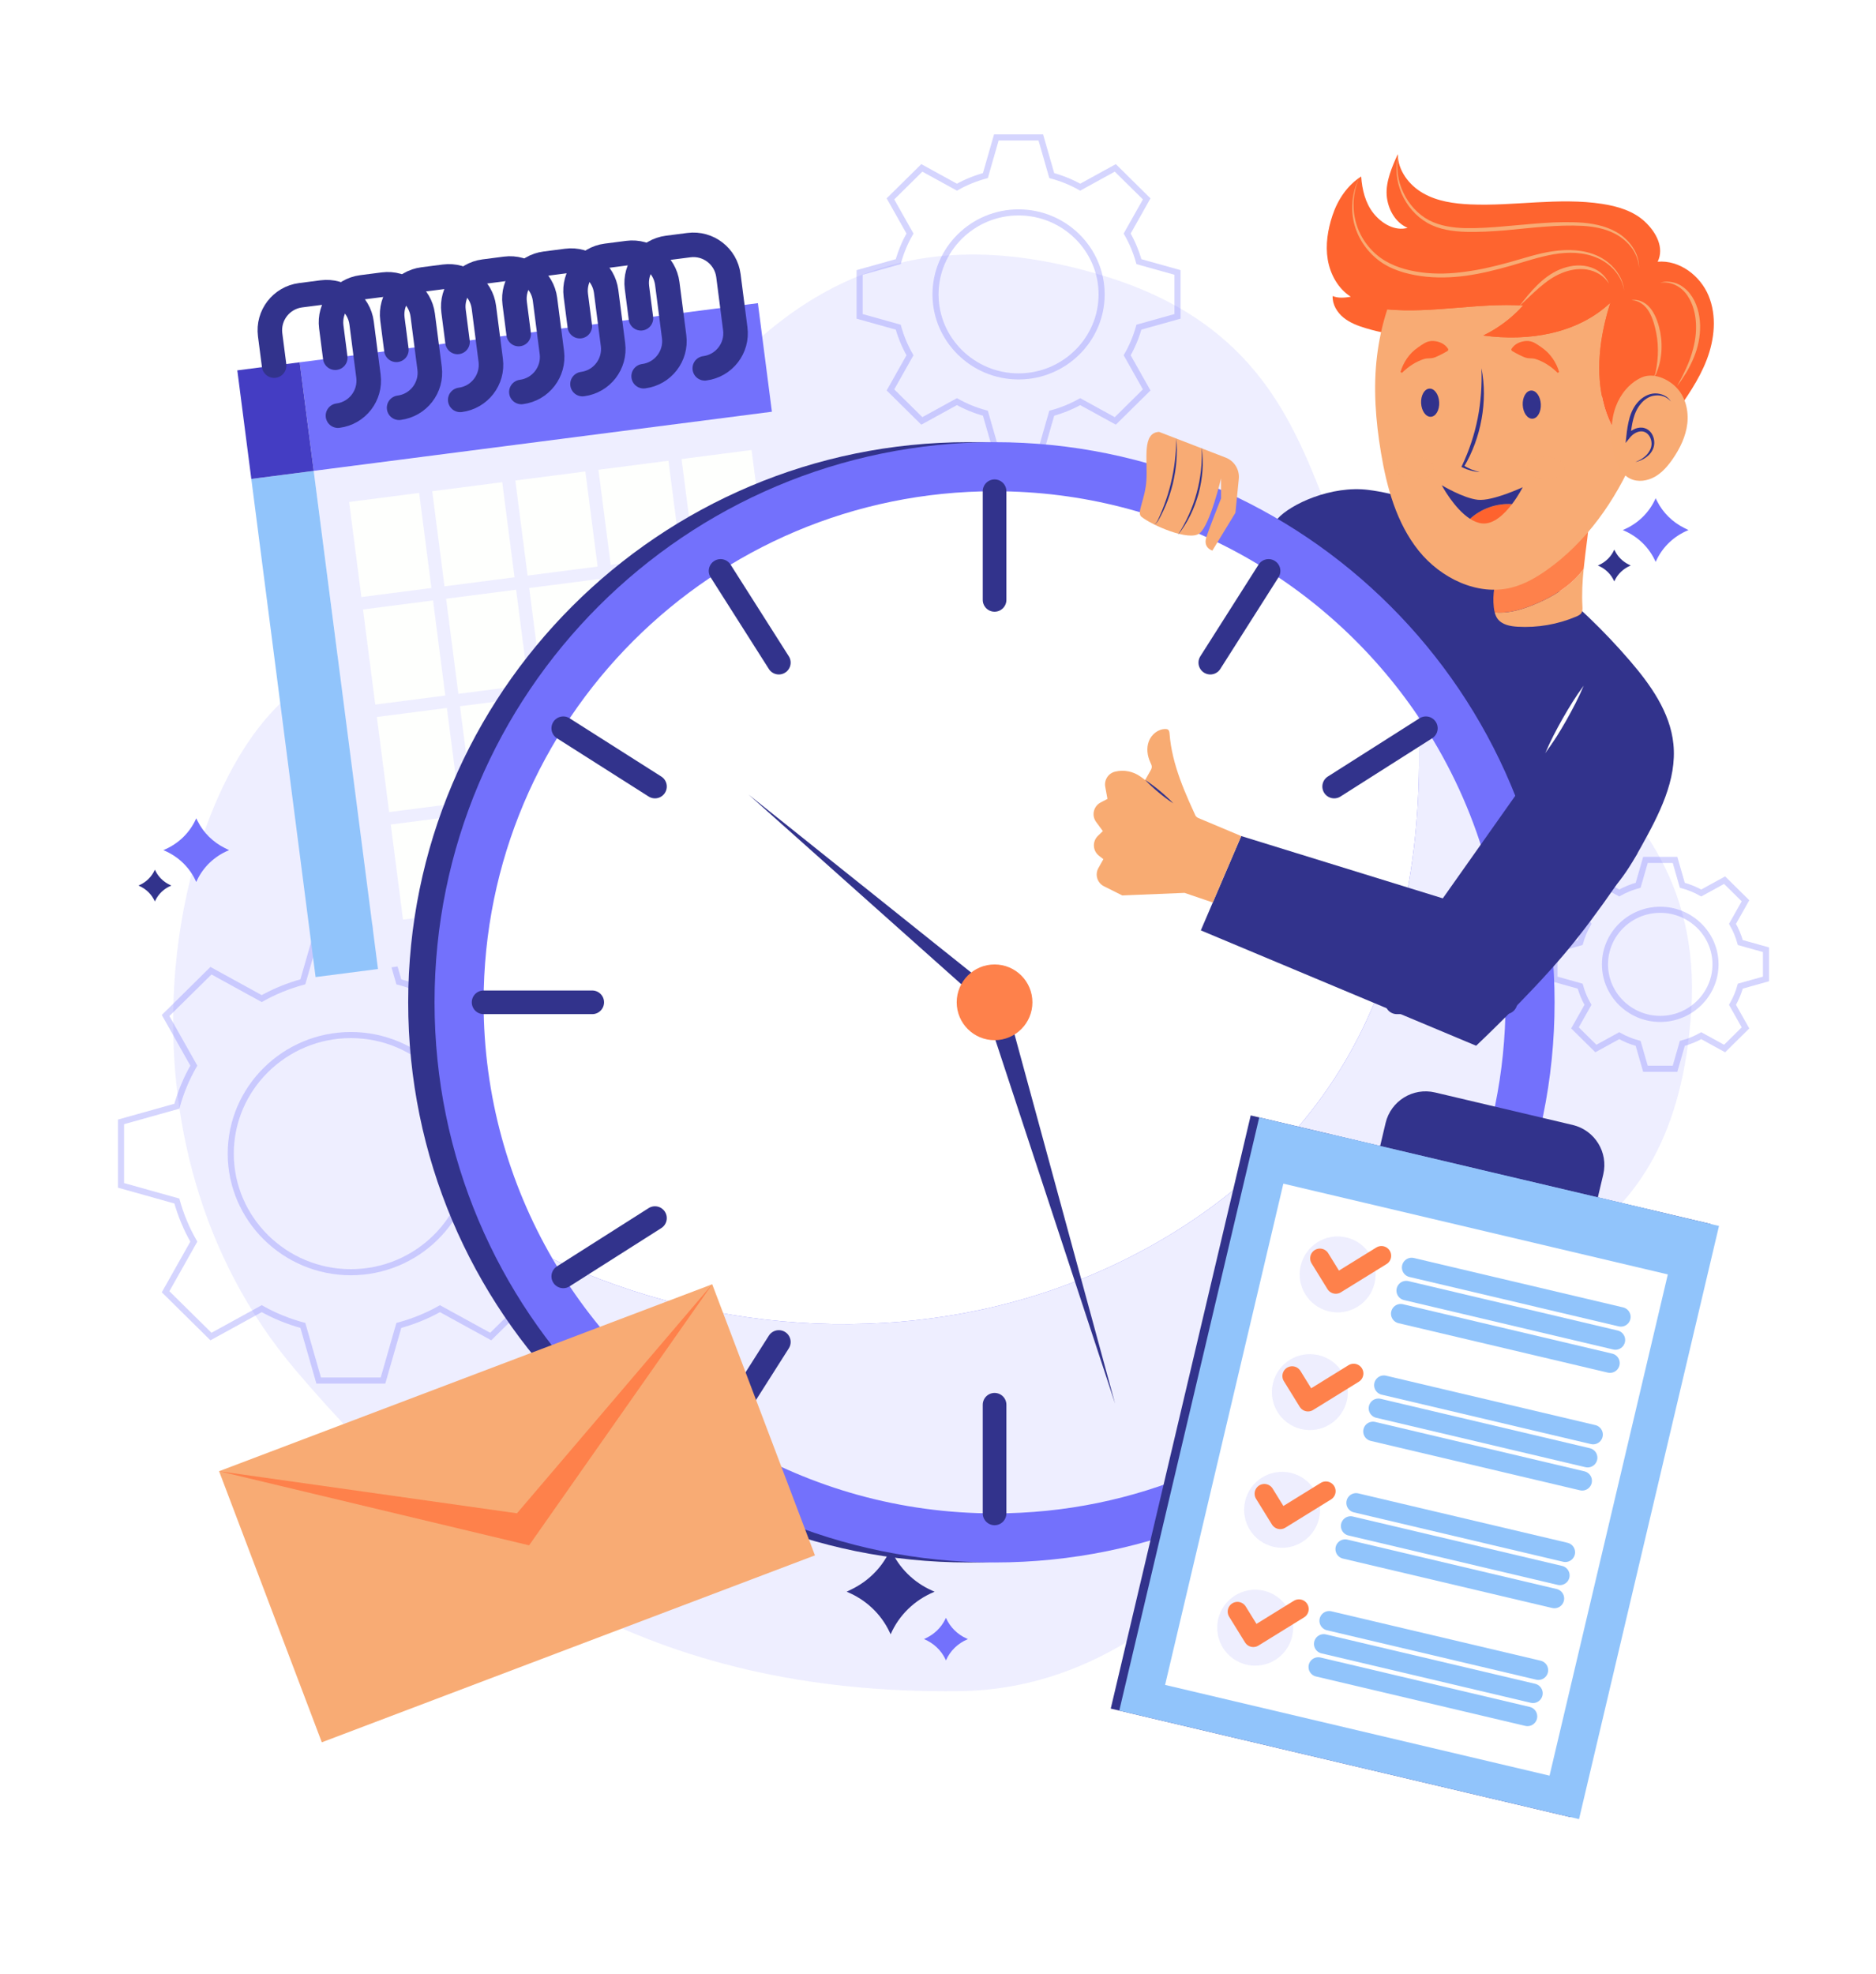 <svg width="308" height="324" viewBox="0 0 308 324" fill="none" xmlns="http://www.w3.org/2000/svg">
<path d="M48.548 224.918C16.625 187.329 27.811 131.613 46.811 114.731C65.811 97.848 95.962 88.574 112.117 68.846C128.272 49.119 146.874 34.995 180.883 45.174C214.892 55.353 214.384 81.794 224.587 98.153C234.79 114.513 280.274 123.65 277.684 165.634C275.093 207.618 246.224 207.546 233.057 217.89C219.89 228.233 199.124 277.079 157.562 277.588C106.628 278.212 75.564 256.73 48.548 224.918Z" fill="#EEEEFF"/>
<g opacity="0.3">
<path d="M163.578 22.564L161.78 28.821C160.132 29.27 158.563 29.907 157.11 30.724L151.346 27.559L146.194 32.645L149.4 38.335C148.573 39.77 147.927 41.319 147.473 42.945L141.135 44.72V51.928L147.473 53.703C147.927 55.33 148.573 56.879 149.4 58.314L146.194 64.004L151.346 69.09L157.11 65.925C158.563 66.741 160.132 67.379 161.78 67.827L163.578 74.084H170.88L172.677 67.827C174.325 67.379 175.894 66.741 177.348 65.925L183.111 69.09L188.263 64.004L185.057 58.314C185.884 56.879 186.531 55.33 186.984 53.703L193.323 51.928V44.72L186.984 42.945C186.53 41.319 185.884 39.77 185.057 38.335L188.263 32.645L183.111 27.559L177.348 30.724C175.894 29.907 174.325 29.27 172.677 28.821L170.88 22.564H163.578ZM167.229 34.863C174.738 34.863 180.865 40.911 180.865 48.324C180.865 55.737 174.738 61.786 167.229 61.786C159.72 61.786 153.592 55.737 153.592 48.324C153.592 40.911 159.72 34.863 167.229 34.863Z" stroke="#7371FC" stroke-miterlimit="10"/>
</g>
<g opacity="0.3">
<path d="M270.147 141.148L268.95 145.311C267.853 145.609 266.81 146.034 265.842 146.577L262.007 144.471L258.579 147.856L260.712 151.642C260.162 152.597 259.732 153.627 259.429 154.71L255.212 155.89V160.687L259.429 161.868C259.732 162.95 260.161 163.981 260.712 164.935L258.579 168.721L262.007 172.106L265.842 170C266.809 170.544 267.853 170.968 268.95 171.266L270.147 175.429H275.005L276.202 171.266C277.298 170.968 278.342 170.543 279.309 170L283.144 172.106L286.573 168.721L284.439 164.935C284.989 163.98 285.42 162.95 285.722 161.868L289.939 160.687V155.89L285.722 154.71C285.42 153.627 284.99 152.596 284.439 151.642L286.573 147.856L283.144 144.471L279.309 146.577C278.342 146.034 277.298 145.609 276.202 145.311L275.005 141.148H270.147ZM272.576 149.332C277.573 149.332 281.65 153.357 281.65 158.289C281.65 163.222 277.573 167.247 272.576 167.247C267.579 167.247 263.502 163.222 263.502 158.289C263.503 153.357 267.58 149.332 272.576 149.332Z" stroke="#7371FC" stroke-miterlimit="10"/>
</g>
<g opacity="0.3">
<path d="M52.322 152.112L49.723 161.159C47.341 161.807 45.073 162.73 42.97 163.91L34.636 159.334L27.187 166.688L31.822 174.915C30.626 176.99 29.692 179.229 29.035 181.581L19.871 184.148V194.57L29.035 197.136C29.692 199.488 30.626 201.728 31.822 203.802L27.187 212.03L34.636 219.384L42.97 214.808C45.072 215.988 47.341 216.911 49.723 217.559L52.322 226.605H62.881L65.48 217.559C67.862 216.911 70.13 215.988 72.233 214.808L80.567 219.384L88.016 212.03L83.38 203.802C84.576 201.728 85.511 199.488 86.167 197.136L95.332 194.571V184.148L86.167 181.582C85.511 179.23 84.577 176.991 83.38 174.916L88.016 166.689L80.567 159.335L72.233 163.911C70.131 162.73 67.862 161.808 65.48 161.16L62.881 152.113H52.322V152.112ZM57.601 169.895C68.459 169.895 77.318 178.64 77.318 189.359C77.318 200.077 68.458 208.823 57.601 208.823C46.744 208.823 37.885 200.077 37.885 189.359C37.885 178.64 46.744 169.895 57.601 169.895Z" stroke="#7371FC" stroke-miterlimit="10"/>
</g>
<path d="M146.225 268.257C147.578 265.136 150.131 262.646 153.344 261.311L153.444 261.269L153.011 261.076C149.999 259.731 147.604 257.361 146.284 254.415L146.224 254.282L145.891 254.94C144.609 257.469 142.516 259.529 139.925 260.813L139.004 261.269L139.06 261.291C142.144 262.563 144.629 264.899 146.029 267.846L146.225 268.257Z" fill="#32338C"/>
<path d="M155.307 272.541C155.984 270.98 157.26 269.735 158.867 269.068L158.917 269.048L158.701 268.951C157.195 268.279 155.997 267.093 155.337 265.62L155.307 265.553L155.14 265.883C154.499 267.147 153.453 268.177 152.158 268.819L151.697 269.047L151.725 269.058C153.267 269.694 154.509 270.863 155.21 272.336L155.307 272.541Z" fill="#7371FC"/>
<path d="M271.82 92.232C270.809 89.899 268.9 88.037 266.497 87.039L266.423 87.009L266.746 86.864C268.998 85.859 270.788 84.086 271.776 81.884L271.821 81.784L272.07 82.276C273.029 84.167 274.593 85.707 276.53 86.667L277.218 87.008L277.177 87.025C274.872 87.975 273.014 89.723 271.967 91.926L271.82 92.232Z" fill="#7371FC"/>
<path d="M265.03 95.435C264.524 94.269 263.57 93.338 262.369 92.839L262.331 92.823L262.493 92.751C263.62 92.249 264.515 91.362 265.008 90.261L265.03 90.212L265.155 90.458C265.634 91.403 266.417 92.173 267.385 92.653L267.73 92.823L267.709 92.832C266.556 93.307 265.627 94.181 265.103 95.282L265.03 95.435Z" fill="#32338C"/>
<path d="M32.216 144.771C31.204 142.437 29.296 140.576 26.893 139.578L26.818 139.547L27.141 139.403C29.393 138.398 31.184 136.625 32.171 134.423L32.216 134.322L32.465 134.814C33.424 136.705 34.988 138.246 36.925 139.205L37.613 139.546L37.572 139.563C35.266 140.513 33.409 142.26 32.362 144.464L32.216 144.771Z" fill="#7371FC"/>
<path d="M25.426 147.974C24.92 146.807 23.966 145.876 22.764 145.377L22.727 145.362L22.888 145.29C24.014 144.787 24.91 143.901 25.403 142.8L25.425 142.75L25.55 142.996C26.029 143.942 26.812 144.711 27.78 145.191L28.124 145.362L28.103 145.37C26.95 145.845 26.022 146.719 25.498 147.821L25.426 147.974Z" fill="#32338C"/>
<g filter="url(#filter0_d_44_1571)">
<path d="M214.677 70.416C219.096 70.979 223.341 72.425 227.295 74.477C238.79 80.439 249.129 88.619 257.574 98.435C260.983 102.398 264.202 106.905 264.736 112.106C265.348 118.061 262.355 123.727 259.456 128.964C257.041 133.325 254.129 138.09 249.308 139.355C245.357 140.392 241.218 138.735 237.649 136.748C223.696 128.983 213.234 115.728 207.231 100.931C204.315 93.744 203.232 86.917 203.728 79.219C203.868 77.064 198.222 76.865 199.737 75.159C201.894 72.73 208.616 69.643 214.677 70.416Z" fill="#32338C"/>
<path d="M250.005 83.372C249.543 83.996 249.034 84.585 248.478 85.122C246.574 86.961 244.218 88.278 241.765 89.274C239.946 90.014 238.02 90.593 236.057 90.554C235.839 90.55 235.62 90.534 235.401 90.512C235.497 90.89 235.636 91.253 235.867 91.565C236.592 92.549 237.942 92.802 239.163 92.873C242.443 93.065 245.766 92.487 248.791 91.202C249.12 91.062 249.465 90.897 249.651 90.591C249.84 90.279 249.823 89.889 249.803 89.525C249.688 87.43 249.803 85.391 250.005 83.372Z" fill="#F8AB73"/>
<path d="M241.764 89.274C244.217 88.278 246.573 86.961 248.478 85.122C249.034 84.585 249.543 83.996 250.004 83.372C250.336 80.043 250.906 76.768 251.081 73.383C247.669 72.582 242.159 76.122 239.781 78.358C236.718 81.239 234.793 85.471 235.247 89.652C235.278 89.94 235.328 90.23 235.399 90.512C235.618 90.534 235.837 90.549 236.056 90.554C238.02 90.593 239.945 90.014 241.764 89.274Z" fill="#FE814B"/>
<path d="M264.75 58.279C266.829 55.356 268.93 52.394 270.212 49.044C271.494 45.695 271.888 41.861 270.516 38.547C269.143 35.234 265.729 32.651 262.156 32.959C263.277 30.66 261.913 28.109 260.038 26.368C258.164 24.627 255.586 23.859 253.058 23.469C245.902 22.366 238.605 23.867 231.372 23.549C228.703 23.432 225.969 23.042 223.65 21.717C221.33 20.393 219.49 17.971 219.492 15.3C218.556 17.334 217.508 19.792 217.663 22.025C217.819 24.258 219.04 26.528 221.101 27.399C219.024 27.986 216.854 26.704 215.506 25.017C214.158 23.331 213.624 21.125 213.481 18.971C211.197 20.411 209.615 22.799 208.764 25.361C207.989 27.694 207.583 30.198 207.991 32.623C208.4 35.048 209.697 37.387 211.77 38.708C210.781 38.876 209.715 38.981 208.791 38.591C208.729 39.959 209.51 41.263 210.571 42.129C211.632 42.996 212.946 43.486 214.258 43.878C218.76 45.226 223.488 45.591 228.1 46.488C238.989 48.608 249.047 53.649 259.398 57.64C260.847 58.2 263.242 58.652 264.75 58.279Z" fill="#FE642F"/>
<path d="M253.392 56.649C251.833 51.121 252.657 45.168 254.384 39.69C248.943 44.814 240.934 46.076 233.527 45.071C235.995 43.871 238.227 42.191 240.064 40.152C232.702 39.674 225.108 41.465 217.764 40.78C216.922 43.324 216.379 45.969 216.081 48.419C215.437 53.697 215.851 59.057 216.726 64.301C217.681 70.023 219.273 75.837 222.894 80.367C226.516 84.898 232.574 87.87 238.195 86.437C240.291 85.903 242.203 84.806 243.969 83.556C250.47 78.95 255.192 72.203 258.362 64.861C256.008 62.682 254.266 59.751 253.392 56.649Z" fill="#F8AB74"/>
<path d="M240.064 40.153C238.227 42.191 235.994 43.872 233.526 45.072C240.932 46.077 248.942 44.815 254.383 39.69C252.656 45.169 251.833 51.122 253.391 56.65C254.265 59.751 256.007 62.682 258.361 64.862C258.773 63.908 259.162 62.946 259.521 61.976C261.069 57.8 262.189 53.415 262.228 48.962C262.267 44.508 261.167 39.966 258.596 36.33C254.975 31.207 248.827 28.38 242.662 27.221C239.651 26.655 236.534 26.435 233.527 27.029C229.525 27.82 224.074 30.07 221.479 33.44C219.862 35.54 218.647 38.103 217.762 40.781C225.108 41.465 232.702 39.674 240.064 40.153Z" fill="#FE642F"/>
<path d="M255.299 56.682C254.439 58.973 254.437 61.514 254.875 63.921C255.213 65.779 255.97 67.789 257.681 68.589C258.945 69.18 260.482 68.946 261.695 68.256C262.908 67.566 263.84 66.473 264.632 65.324C265.827 63.591 266.776 61.635 267.019 59.544C267.263 57.452 266.731 55.209 265.291 53.673C263.886 52.173 261.411 51.08 259.469 51.978C257.514 52.882 256.047 54.69 255.299 56.682Z" fill="#F8AB73"/>
<path d="M264.321 55.914C263.706 55.122 262.678 54.81 261.751 54.92C260.811 54.999 259.979 55.555 259.389 56.272C258.784 56.993 258.392 57.867 258.152 58.79C257.898 59.713 257.798 60.683 257.671 61.661L257.085 61.413C257.676 60.71 258.547 60.125 259.569 60.19C260.067 60.221 260.557 60.462 260.894 60.814C261.237 61.169 261.439 61.616 261.538 62.072C261.63 62.529 261.624 63.01 261.479 63.455C261.336 63.898 261.091 64.29 260.781 64.614C260.151 65.253 259.339 65.655 258.502 65.838C259.296 65.523 260.043 65.066 260.55 64.413C260.796 64.088 261 63.728 261.091 63.345C261.188 62.967 261.164 62.561 261.063 62.187C260.86 61.434 260.254 60.82 259.531 60.803C258.81 60.779 258.081 61.23 257.599 61.83L256.891 62.711L257.013 61.582C257.119 60.6 257.256 59.601 257.53 58.617C257.808 57.639 258.27 56.673 258.985 55.913C259.69 55.16 260.676 54.595 261.73 54.576C262.755 54.562 263.838 55.022 264.321 55.914Z" fill="#32338C"/>
<path d="M233.223 50.436C233.769 53.169 233.742 56.025 233.245 58.787C232.747 61.55 231.774 64.236 230.344 66.644L230.27 66.392C230.679 66.638 231.105 66.866 231.553 67.046C232.002 67.227 232.468 67.37 232.945 67.484C232.455 67.458 231.966 67.373 231.487 67.243C231.01 67.113 230.536 66.946 230.089 66.719L229.933 66.64L230.015 66.468C231.199 63.976 232.072 61.358 232.605 58.666C233.137 55.973 233.325 53.217 233.223 50.436Z" fill="#32338C"/>
<path d="M231.346 75.159C231.986 75.569 232.659 75.855 233.349 75.92C235.227 76.097 236.999 74.381 238.24 72.747C235.746 72.576 233.192 73.471 231.346 75.159Z" fill="#FE632E"/>
<path d="M232.647 72.038C230.252 71.79 226.701 69.643 226.701 69.643C226.701 69.643 228.729 73.479 231.346 75.159C233.191 73.472 235.746 72.577 238.24 72.747C239.318 71.329 239.997 69.974 239.997 69.974C239.997 69.974 235.042 72.286 232.647 72.038Z" fill="#32338C"/>
<path d="M226.286 56.027C226.349 57.304 225.736 58.372 224.915 58.413C224.095 58.454 223.379 57.451 223.316 56.174C223.253 54.897 223.867 53.829 224.687 53.789C225.506 53.748 226.223 54.75 226.286 56.027Z" fill="#32328C"/>
<path d="M242.971 56.341C243.034 57.618 242.42 58.686 241.6 58.727C240.78 58.767 240.064 57.765 240.001 56.488C239.938 55.211 240.551 54.143 241.372 54.102C242.191 54.062 242.908 55.064 242.971 56.341Z" fill="#32328C"/>
<path d="M219.933 51.069C220.146 50.292 220.508 49.55 220.98 48.853C221.222 48.51 221.493 48.179 221.793 47.867C222.102 47.565 222.439 47.282 222.804 47.027C223.171 46.773 223.546 46.503 223.958 46.278C224.37 46.059 224.834 45.949 225.304 45.97C226.233 46.02 227.214 46.389 227.783 47.32L227.712 47.579C226.806 48.103 226.229 48.387 225.642 48.631C225.354 48.749 225.068 48.804 224.751 48.813C224.433 48.817 224.097 48.838 223.785 48.934C223.47 49.028 223.157 49.152 222.849 49.303C222.534 49.443 222.223 49.613 221.921 49.807C221.305 50.185 220.728 50.666 220.162 51.205L219.933 51.069Z" fill="#FE642E"/>
<path d="M245.743 51.205C245.177 50.665 244.6 50.184 243.984 49.807C243.682 49.613 243.372 49.443 243.056 49.303C242.749 49.152 242.435 49.028 242.12 48.934C241.808 48.838 241.473 48.817 241.155 48.813C240.837 48.804 240.551 48.749 240.262 48.631C239.676 48.387 239.099 48.103 238.193 47.579L238.122 47.32C238.691 46.389 239.671 46.02 240.601 45.97C241.071 45.949 241.535 46.059 241.947 46.278C242.358 46.502 242.733 46.773 243.101 47.027C243.466 47.282 243.803 47.565 244.111 47.867C244.412 48.179 244.683 48.51 244.925 48.853C245.397 49.55 245.759 50.292 245.972 51.069L245.743 51.205Z" fill="#FE642E"/>
<path opacity="0.4" d="M225.453 66.8C225.453 67.82 224.071 68.647 222.367 68.647C220.663 68.647 219.282 67.82 219.282 66.8C219.282 65.78 220.663 64.952 222.367 64.952C224.071 64.953 225.453 65.78 225.453 66.8Z" fill="#F8AB74"/>
<path opacity="0.4" d="M246.848 66.8C246.848 67.82 245.467 68.647 243.763 68.647C242.059 68.647 240.678 67.82 240.678 66.8C240.678 65.78 242.059 64.952 243.763 64.952C245.467 64.953 246.848 65.78 246.848 66.8Z" fill="#F8AB74"/>
<path d="M219.591 15.4C219.158 17.504 219.483 19.709 220.398 21.607C221.289 23.513 222.759 25.157 224.598 26.141C226.45 27.108 228.584 27.41 230.693 27.448C232.815 27.479 234.946 27.335 237.073 27.141C241.327 26.805 245.616 26.228 249.94 26.563C252.084 26.756 254.287 27.269 256.088 28.54C256.968 29.186 257.73 29.993 258.275 30.934C258.82 31.871 259.129 32.951 259.087 34.025C259.056 32.95 258.69 31.916 258.123 31.026C257.55 30.136 256.774 29.391 255.901 28.811C254.138 27.647 252.002 27.205 249.901 27.077C245.656 26.853 241.4 27.417 237.131 27.809C234.991 27.983 232.841 28.109 230.679 28.056C228.531 27.988 226.287 27.693 224.352 26.59C222.434 25.491 220.957 23.734 220.1 21.741C219.259 19.744 219.009 17.474 219.591 15.4Z" fill="#F8AB74"/>
<path d="M256.648 37.702C256.284 35.238 254.406 33.24 252.199 32.318C249.965 31.359 247.441 31.332 245.064 31.743C242.668 32.163 240.344 32.952 237.972 33.635C235.602 34.315 233.194 34.908 230.736 35.253C228.28 35.59 225.768 35.658 223.297 35.318C220.849 34.964 218.347 34.271 216.328 32.72C214.329 31.188 212.869 28.981 212.284 26.549C211.727 24.116 212.005 21.507 213.106 19.301C212.146 21.565 211.957 24.13 212.602 26.468C213.232 28.806 214.693 30.896 216.636 32.306C218.59 33.71 220.983 34.398 223.378 34.713C225.784 35.025 228.235 34.937 230.644 34.589C233.061 34.271 235.446 33.705 237.807 33.049C240.165 32.402 242.513 31.587 244.984 31.236C247.432 30.876 250.042 30.96 252.333 32.019C253.468 32.552 254.478 33.341 255.25 34.317C256.024 35.288 256.548 36.471 256.648 37.702Z" fill="#F8AB74"/>
<path d="M254.137 36.546C253.349 35.25 251.973 34.49 250.574 34.25C249.156 34.02 247.689 34.283 246.359 34.841C245.02 35.385 243.825 36.262 242.705 37.224C241.588 38.195 240.531 39.262 239.415 40.27C240.339 39.086 241.264 37.902 242.35 36.839C243.424 35.775 244.665 34.82 246.103 34.221C246.822 33.932 247.575 33.719 248.349 33.622C249.123 33.539 249.916 33.556 250.679 33.738C251.44 33.917 252.165 34.256 252.774 34.734C253.368 35.224 253.873 35.837 254.137 36.546Z" fill="#F8AB74"/>
<path d="M262.559 36.419C263.41 36.119 264.381 36.197 265.242 36.519C266.109 36.851 266.861 37.46 267.438 38.186C268.595 39.665 269.065 41.55 269.123 43.374C269.161 45.213 268.776 47.04 268.079 48.713C267.729 49.55 267.324 50.358 266.869 51.135C266.398 51.902 265.903 52.651 265.351 53.357C265.776 52.568 266.212 51.79 266.58 50.98C266.97 50.183 267.314 49.366 267.596 48.531C268.16 46.866 268.503 45.128 268.453 43.391C268.413 41.665 267.99 39.914 267.026 38.492C266.541 37.787 265.894 37.188 265.112 36.818C264.343 36.421 263.443 36.269 262.559 36.419Z" fill="#F8AB74"/>
<path d="M257.855 39.27C258.481 39.134 259.158 39.287 259.742 39.585C260.328 39.893 260.823 40.373 261.195 40.916C261.944 42.016 262.318 43.271 262.581 44.532C262.819 45.801 262.866 47.107 262.698 48.383C262.617 49.02 262.486 49.65 262.3 50.262C262.2 50.567 262.097 50.868 261.976 51.164C261.918 51.307 261.867 51.47 261.76 51.603C261.666 51.729 261.482 51.858 261.33 51.767C261.495 51.818 261.613 51.674 261.675 51.548C261.748 51.418 261.771 51.267 261.806 51.111C261.877 50.806 261.93 50.496 261.979 50.189C262.086 49.574 262.143 48.954 262.176 48.337C262.233 47.102 262.161 45.864 261.922 44.658C261.687 43.458 261.348 42.243 260.756 41.199C260.452 40.681 260.067 40.212 259.571 39.866C259.086 39.502 258.489 39.287 257.855 39.27Z" fill="#F8AB74"/>
<path d="M116.73 57.58L41.503 67.289L52.056 149.058L127.283 139.349L116.73 57.58Z" fill="#EEEEFF"/>
<path d="M114.43 39.761L39.203 49.47L41.503 67.289L116.73 57.581L114.43 39.761Z" fill="#7371FC"/>
<path d="M41.503 67.289L31.26 68.611L41.813 150.38L52.056 149.058L41.503 67.289Z" fill="#91C4FB"/>
<path d="M39.204 49.469L28.961 50.791L31.261 68.611L41.504 67.289L39.204 49.469Z" fill="#443DC3"/>
<path d="M58.814 70.908L47.318 72.392L49.332 88.001L60.829 86.518L58.814 70.908Z" fill="#FEFFFD"/>
<path d="M72.458 69.147L60.962 70.631L62.977 86.241L74.473 84.757L72.458 69.147Z" fill="#FEFFFD"/>
<path d="M86.103 67.387L74.606 68.871L76.621 84.48L88.117 82.997L86.103 67.387Z" fill="#FEFFFD"/>
<path d="M99.747 65.626L88.251 67.109L90.266 82.719L101.762 81.235L99.747 65.626Z" fill="#FEFFFD"/>
<path d="M113.392 63.864L101.896 65.347L103.91 80.957L115.407 79.473L113.392 63.864Z" fill="#FEFFFD"/>
<path d="M61.092 88.556L49.595 90.04L51.61 105.65L63.106 104.166L61.092 88.556Z" fill="#FEFFFD"/>
<path d="M74.737 86.795L63.24 88.278L65.255 103.888L76.751 102.404L74.737 86.795Z" fill="#FEFFFD"/>
<path d="M88.381 85.035L76.884 86.518L78.899 102.128L90.395 100.644L88.381 85.035Z" fill="#FEFFFD"/>
<path d="M102.025 83.273L90.529 84.757L92.544 100.366L104.04 98.883L102.025 83.273Z" fill="#FEFFFD"/>
<path d="M115.669 81.513L104.173 82.996L106.187 98.606L117.684 97.122L115.669 81.513Z" fill="#FEFFFD"/>
<path d="M63.369 106.204L51.873 107.688L53.888 123.298L65.384 121.814L63.369 106.204Z" fill="#FEFFFD"/>
<path d="M77.013 104.444L65.517 105.927L67.532 121.537L79.028 120.053L77.013 104.444Z" fill="#FEFFFD"/>
<path d="M90.659 102.682L79.163 104.165L81.178 119.775L92.674 118.291L90.659 102.682Z" fill="#FEFFFD"/>
<path d="M104.303 100.922L92.806 102.406L94.821 118.015L106.317 116.532L104.303 100.922Z" fill="#FEFFFD"/>
<path d="M117.947 99.161L106.451 100.645L108.465 116.254L119.961 114.77L117.947 99.161Z" fill="#FEFFFD"/>
<path d="M65.647 123.853L54.151 125.336L56.165 140.946L67.662 139.462L65.647 123.853Z" fill="#FEFFFD"/>
<path d="M79.292 122.091L67.796 123.575L69.81 139.185L81.306 137.701L79.292 122.091Z" fill="#FEFFFD"/>
<path d="M92.936 120.331L81.44 121.815L83.454 137.424L94.951 135.94L92.936 120.331Z" fill="#FEFFFD"/>
<path d="M106.581 118.569L95.085 120.052L97.1 135.662L108.596 134.178L106.581 118.569Z" fill="#FEFFFD"/>
<path d="M120.225 116.809L108.728 118.293L110.743 133.902L122.239 132.419L120.225 116.809Z" fill="#FEFFFD"/>
<path d="M35.005 50.012L34.351 44.95C33.941 41.775 36.183 38.87 39.358 38.46L42.877 38.006C46.052 37.596 48.958 39.838 49.367 43.013L50.492 51.737C50.902 54.912 48.661 57.818 45.486 58.227" stroke="#32338C" stroke-width="4.028" stroke-miterlimit="10" stroke-linecap="round" stroke-linejoin="round"/>
<path d="M45.042 48.717L44.389 43.655C43.979 40.48 46.22 37.574 49.395 37.165L52.914 36.711C56.089 36.301 58.995 38.543 59.404 41.717L60.53 50.442C60.94 53.616 58.698 56.522 55.523 56.931" stroke="#32338C" stroke-width="4.028" stroke-miterlimit="10" stroke-linecap="round" stroke-linejoin="round"/>
<path d="M55.079 47.422L54.426 42.36C54.016 39.185 56.258 36.279 59.432 35.87L62.952 35.416C66.127 35.006 69.032 37.248 69.442 40.422L70.567 49.147C70.977 52.322 68.735 55.227 65.561 55.637" stroke="#32338C" stroke-width="4.028" stroke-miterlimit="10" stroke-linecap="round" stroke-linejoin="round"/>
<path d="M65.116 46.127L64.463 41.064C64.053 37.89 66.295 34.985 69.469 34.575L72.989 34.121C76.163 33.711 79.069 35.952 79.478 39.127L80.604 47.852C81.014 51.026 78.772 53.932 75.598 54.341" stroke="#32338C" stroke-width="4.028" stroke-miterlimit="10" stroke-linecap="round" stroke-linejoin="round"/>
<path d="M75.154 44.832L74.5 39.77C74.09 36.595 76.332 33.689 79.507 33.28L83.026 32.826C86.201 32.416 89.106 34.658 89.516 37.832L90.641 46.557C91.051 49.731 88.81 52.637 85.635 53.046" stroke="#32338C" stroke-width="4.028" stroke-miterlimit="10" stroke-linecap="round" stroke-linejoin="round"/>
<path d="M85.191 43.536L84.538 38.474C84.128 35.3 86.369 32.394 89.544 31.985L93.064 31.53C96.238 31.121 99.143 33.362 99.553 36.537L100.679 45.261C101.089 48.436 98.847 51.342 95.672 51.751" stroke="#32338C" stroke-width="4.028" stroke-miterlimit="10" stroke-linecap="round" stroke-linejoin="round"/>
<path d="M95.228 42.242L94.575 37.179C94.165 34.005 96.407 31.1 99.581 30.69L103.101 30.236C106.276 29.826 109.181 32.067 109.591 35.242L110.716 43.967C111.126 47.141 108.884 50.047 105.71 50.456" stroke="#32338C" stroke-width="4.028" stroke-miterlimit="10" stroke-linecap="round" stroke-linejoin="round"/>
<path d="M148.961 246.466C199.741 246.466 240.905 205.301 240.905 154.522C240.905 103.743 199.741 62.578 148.961 62.578C98.182 62.578 57.017 103.743 57.017 154.522C57.017 205.301 98.182 246.466 148.961 246.466Z" fill="#32338C"/>
<path d="M153.287 246.466C204.066 246.466 245.231 205.301 245.231 154.522C245.231 103.743 204.066 62.578 153.287 62.578C102.508 62.578 61.343 103.743 61.343 154.522C61.343 205.301 102.508 246.466 153.287 246.466Z" fill="#7371FC"/>
<path d="M167.624 199.919C184.216 193.225 199.275 182.09 209.044 167.101C220.39 149.692 223.815 128.58 222.821 107.579C207.742 85.287 182.225 70.633 153.286 70.633C106.956 70.633 69.397 108.191 69.397 154.522C69.397 169.879 73.527 184.27 80.732 196.651C107.657 209.381 139.928 211.092 167.624 199.919Z" fill="white"/>
<path d="M222.821 107.58C223.814 128.58 220.389 149.693 209.044 167.102C199.275 182.091 184.216 193.226 167.624 199.919C139.928 211.092 107.657 209.381 80.733 196.652C95.264 221.624 122.314 238.412 153.287 238.412C199.618 238.412 237.176 200.853 237.176 154.523C237.176 137.131 231.883 120.976 222.821 107.58Z" fill="#EEEEFF"/>
<path d="M152.371 155.607L112.904 120.424L154.202 153.438L152.371 155.607Z" fill="#32338C"/>
<path d="M154.859 153.528L173.072 220.391L151.715 155.517L154.859 153.528Z" fill="#32338C"/>
<path d="M153.287 160.737C156.719 160.737 159.502 157.955 159.502 154.522C159.502 151.089 156.719 148.307 153.287 148.307C149.854 148.307 147.071 151.089 147.071 154.522C147.071 157.955 149.854 160.737 153.287 160.737Z" fill="#FE814B"/>
<path d="M153.287 70.634V88.466" stroke="#32338C" stroke-width="3.883" stroke-miterlimit="10" stroke-linecap="round" stroke-linejoin="round"/>
<path d="M153.287 220.578V238.411" stroke="#32338C" stroke-width="3.883" stroke-miterlimit="10" stroke-linecap="round" stroke-linejoin="round"/>
<path d="M237.175 154.522H219.343" stroke="#32338C" stroke-width="3.883" stroke-miterlimit="10" stroke-linecap="round" stroke-linejoin="round"/>
<path d="M87.231 154.522H69.398" stroke="#32338C" stroke-width="3.883" stroke-miterlimit="10" stroke-linecap="round" stroke-linejoin="round"/>
<path d="M82.478 109.539L97.531 119.102" stroke="#32338C" stroke-width="3.883" stroke-miterlimit="10" stroke-linecap="round" stroke-linejoin="round"/>
<path d="M209.043 189.943L224.095 199.505" stroke="#32338C" stroke-width="3.883" stroke-miterlimit="10" stroke-linecap="round" stroke-linejoin="round"/>
<path d="M198.269 83.714L188.707 98.766" stroke="#32338C" stroke-width="3.883" stroke-miterlimit="10" stroke-linecap="round" stroke-linejoin="round"/>
<path d="M117.867 210.279L108.304 225.331" stroke="#32338C" stroke-width="3.883" stroke-miterlimit="10" stroke-linecap="round" stroke-linejoin="round"/>
<path d="M224.095 109.539L209.043 119.102" stroke="#32338C" stroke-width="3.883" stroke-miterlimit="10" stroke-linecap="round" stroke-linejoin="round"/>
<path d="M97.531 189.943L82.478 199.505" stroke="#32338C" stroke-width="3.883" stroke-miterlimit="10" stroke-linecap="round" stroke-linejoin="round"/>
<path d="M108.304 83.714L117.867 98.766" stroke="#32338C" stroke-width="3.883" stroke-miterlimit="10" stroke-linecap="round" stroke-linejoin="round"/>
<path d="M188.707 210.279L198.269 225.331" stroke="#32338C" stroke-width="3.883" stroke-miterlimit="10" stroke-linecap="round" stroke-linejoin="round"/>
<path d="M106.932 200.802L25.97 231.486L42.835 275.984L123.797 245.3L106.932 200.802Z" fill="#F8AB74"/>
<path d="M74.876 238.397L25.963 231.489L76.868 243.654L106.926 200.807L74.876 238.397Z" fill="#FE814B"/>
<path d="M270.821 190.9L195.34 173.086L172.362 270.451L247.843 288.265L270.821 190.9Z" fill="#32338C"/>
<path d="M272.222 191.231L196.74 173.417L173.762 270.782L249.243 288.596L272.222 191.231Z" fill="#91C4FB"/>
<path d="M263.821 199.184L200.7 184.287L181.283 266.564L244.403 281.46L263.821 199.184Z" fill="white"/>
<path d="M248.203 174.653L225.605 169.319C221.976 168.462 218.34 170.71 217.483 174.339L216.594 178.106L252.332 186.542L253.222 182.775C254.079 179.146 251.831 175.51 248.203 174.653Z" fill="#32338C"/>
<path d="M215.681 200.616C214.889 203.967 211.532 206.043 208.181 205.252C204.83 204.461 202.754 201.103 203.545 197.751C204.337 194.4 207.694 192.325 211.045 193.116C214.397 193.907 216.472 197.265 215.681 200.616Z" fill="#EEEEFE"/>
<path d="M206.702 196.542L209.307 200.758L216.802 196.126" stroke="#FE814B" stroke-width="3.198" stroke-miterlimit="10" stroke-linecap="round" stroke-linejoin="round"/>
<path d="M221.762 198.047L256.115 206.156" stroke="#91C4FB" stroke-width="3.198" stroke-miterlimit="10" stroke-linecap="round" stroke-linejoin="round"/>
<path d="M220.867 201.84L255.219 209.949" stroke="#91C4FB" stroke-width="3.198" stroke-miterlimit="10" stroke-linecap="round" stroke-linejoin="round"/>
<path d="M219.971 205.634L254.324 213.743" stroke="#91C4FB" stroke-width="3.198" stroke-miterlimit="10" stroke-linecap="round" stroke-linejoin="round"/>
<path d="M211.121 219.936C210.33 223.287 206.972 225.362 203.621 224.571C200.27 223.781 198.194 220.422 198.985 217.071C199.776 213.72 203.134 211.645 206.485 212.436C209.836 213.227 211.912 216.584 211.121 219.936Z" fill="#EEEEFE"/>
<path d="M202.142 215.862L204.747 220.077L212.241 215.445" stroke="#FE814B" stroke-width="3.198" stroke-miterlimit="10" stroke-linecap="round" stroke-linejoin="round"/>
<path d="M217.202 217.366L251.554 225.475" stroke="#91C4FB" stroke-width="3.198" stroke-miterlimit="10" stroke-linecap="round" stroke-linejoin="round"/>
<path d="M216.306 221.16L250.659 229.269" stroke="#91C4FB" stroke-width="3.198" stroke-miterlimit="10" stroke-linecap="round" stroke-linejoin="round"/>
<path d="M215.411 224.954L249.763 233.063" stroke="#91C4FB" stroke-width="3.198" stroke-miterlimit="10" stroke-linecap="round" stroke-linejoin="round"/>
<path d="M206.56 239.255C205.769 242.606 202.411 244.681 199.06 243.89C195.709 243.099 193.633 239.741 194.424 236.39C195.215 233.039 198.573 230.964 201.924 231.755C205.276 232.545 207.351 235.904 206.56 239.255Z" fill="#EEEEFE"/>
<path d="M197.581 235.181L200.187 239.396L207.68 234.765" stroke="#FE814B" stroke-width="3.198" stroke-miterlimit="10" stroke-linecap="round" stroke-linejoin="round"/>
<path d="M212.641 236.685L246.994 244.794" stroke="#91C4FB" stroke-width="3.198" stroke-miterlimit="10" stroke-linecap="round" stroke-linejoin="round"/>
<path d="M211.746 240.479L246.098 248.588" stroke="#91C4FB" stroke-width="3.198" stroke-miterlimit="10" stroke-linecap="round" stroke-linejoin="round"/>
<path d="M210.85 244.272L245.203 252.382" stroke="#91C4FB" stroke-width="3.198" stroke-miterlimit="10" stroke-linecap="round" stroke-linejoin="round"/>
<path d="M256.395 193.494L209.853 182.507C208.385 182.161 207.476 180.69 207.823 179.223L208.536 176.203L260.393 188.444L259.68 191.464C259.333 192.932 257.863 193.841 256.395 193.494Z" fill="#91C4FB"/>
<path d="M202.141 258.608C201.349 261.959 197.992 264.034 194.64 263.243C191.289 262.452 189.214 259.094 190.005 255.743C190.795 252.392 194.154 250.316 197.505 251.107C200.857 251.898 202.932 255.256 202.141 258.608Z" fill="#EEEEFE"/>
<path d="M193.162 254.534L195.768 258.749L203.262 254.117" stroke="#FE814B" stroke-width="3.198" stroke-miterlimit="10" stroke-linecap="round" stroke-linejoin="round"/>
<path d="M208.222 256.038L242.575 264.147" stroke="#91C4FB" stroke-width="3.198" stroke-miterlimit="10" stroke-linecap="round" stroke-linejoin="round"/>
<path d="M207.327 259.832L241.68 267.941" stroke="#91C4FB" stroke-width="3.198" stroke-miterlimit="10" stroke-linecap="round" stroke-linejoin="round"/>
<path d="M206.431 263.625L240.784 271.734" stroke="#91C4FB" stroke-width="3.198" stroke-miterlimit="10" stroke-linecap="round" stroke-linejoin="round"/>
<path d="M250.004 102.554C249.181 104.535 248.182 106.417 247.139 108.273C246.079 110.12 244.975 111.942 243.692 113.663C244.513 111.68 245.513 109.799 246.557 107.943C247.618 106.097 248.723 104.275 250.004 102.554Z" fill="white"/>
<path d="M258.844 130.055C258.844 130.055 252.789 139.557 246.796 146.634C240.802 153.712 232.351 161.649 232.351 161.649L187.15 142.714L193.785 127.232L226.879 137.457L245.946 110.471L258.844 130.055Z" fill="#32338C"/>
<path d="M186.658 124.236L193.786 127.232L189.112 138.137L184.479 136.558L174.253 136.977L171.25 135.476C170.147 134.924 169.728 133.562 170.332 132.486L171.151 131.026L170.425 130.46C169.391 129.652 169.31 128.116 170.253 127.203L171.067 126.416L169.964 124.922C169.177 123.856 169.525 122.34 170.698 121.725L171.821 121.135L171.458 119.151C171.251 118.025 171.959 116.933 173.071 116.661C174.512 116.31 176.036 116.606 177.241 117.471L186.658 124.236Z" fill="#F8AB72"/>
<path d="M186.784 124.967C184.615 120.324 182.411 115.553 182.018 110.444C181.999 110.194 181.966 109.91 181.761 109.766C181.642 109.682 181.49 109.665 181.345 109.664C180.145 109.653 179.048 110.544 178.619 111.663C178.19 112.783 178.357 114.07 178.867 115.155C178.979 115.394 179.111 115.64 179.099 115.904C179.09 116.132 178.974 116.339 178.861 116.538C178.484 117.201 178.106 117.865 177.729 118.529C180.091 121.401 183.271 123.744 186.784 124.967Z" fill="#F8AB72"/>
<path d="M182.645 121.877C182.215 121.609 181.808 121.313 181.405 121.013C181 120.716 180.611 120.398 180.223 120.08C179.839 119.756 179.456 119.432 179.09 119.088C178.721 118.746 178.356 118.401 178.015 118.026C178.445 118.293 178.852 118.59 179.255 118.89C179.66 119.187 180.049 119.505 180.437 119.823C180.821 120.147 181.204 120.471 181.57 120.815C181.938 121.157 182.303 121.503 182.645 121.877Z" fill="#32338C"/>
<path d="M180.296 60.891L191.235 65.114C192.655 65.661 193.534 67.09 193.384 68.604L192.831 74.171L189.046 80.376C189.046 80.376 187.494 79.941 188.053 78.204C188.611 76.466 190.473 71.812 190.473 71.812V68.523C190.473 68.523 188.68 76.113 186.967 77.521C185.255 78.929 179.061 76.178 177.386 74.813C176.569 74.147 178.021 71.999 178.219 68.796C178.426 65.432 177.466 61.019 180.296 60.891Z" fill="#F8AB74"/>
<path d="M187.293 63.435C187.478 64.692 187.511 65.973 187.423 67.247C187.336 68.52 187.105 69.783 186.783 71.019C186.434 72.249 185.992 73.454 185.421 74.596C184.85 75.738 184.174 76.826 183.375 77.815C184.06 76.745 184.672 75.637 185.188 74.486C185.703 73.335 186.141 72.15 186.46 70.932C186.804 69.72 187.026 68.477 187.166 67.224C187.307 65.97 187.341 64.704 187.293 63.435Z" fill="#32338C"/>
<path d="M183.13 61.991C183.247 63.229 183.24 64.479 183.142 65.721C183.044 66.965 182.831 68.198 182.551 69.414C182.243 70.624 181.869 71.819 181.385 72.968C181.137 73.541 180.878 74.107 180.593 74.661C180.441 74.934 180.305 75.211 180.139 75.479C179.975 75.741 179.754 76.004 179.449 76.094C179.74 75.968 179.92 75.701 180.061 75.434C180.202 75.162 180.316 74.871 180.445 74.59C180.698 74.025 180.928 73.452 181.145 72.873C181.574 71.716 181.946 70.538 182.225 69.336C182.529 68.14 182.735 66.922 182.886 65.697C183.037 64.47 183.109 63.234 183.13 61.991Z" fill="#32338C"/>
</g>
<defs>
<filter id="filter0_d_44_1571" x="10.963" y="0.3" width="296.259" height="323.296" filterUnits="userSpaceOnUse" color-interpolation-filters="sRGB">
<feFlood flood-opacity="0" result="BackgroundImageFix"/>
<feColorMatrix in="SourceAlpha" type="matrix" values="0 0 0 0 0 0 0 0 0 0 0 0 0 0 0 0 0 0 127 0" result="hardAlpha"/>
<feOffset dx="10" dy="10"/>
<feGaussianBlur stdDeviation="12.5"/>
<feComposite in2="hardAlpha" operator="out"/>
<feColorMatrix type="matrix" values="0 0 0 0 0 0 0 0 0 0 0 0 0 0 0 0 0 0 0.3 0"/>
<feBlend mode="normal" in2="BackgroundImageFix" result="effect1_dropShadow_44_1571"/>
<feBlend mode="normal" in="SourceGraphic" in2="effect1_dropShadow_44_1571" result="shape"/>
</filter>
</defs>
</svg>
